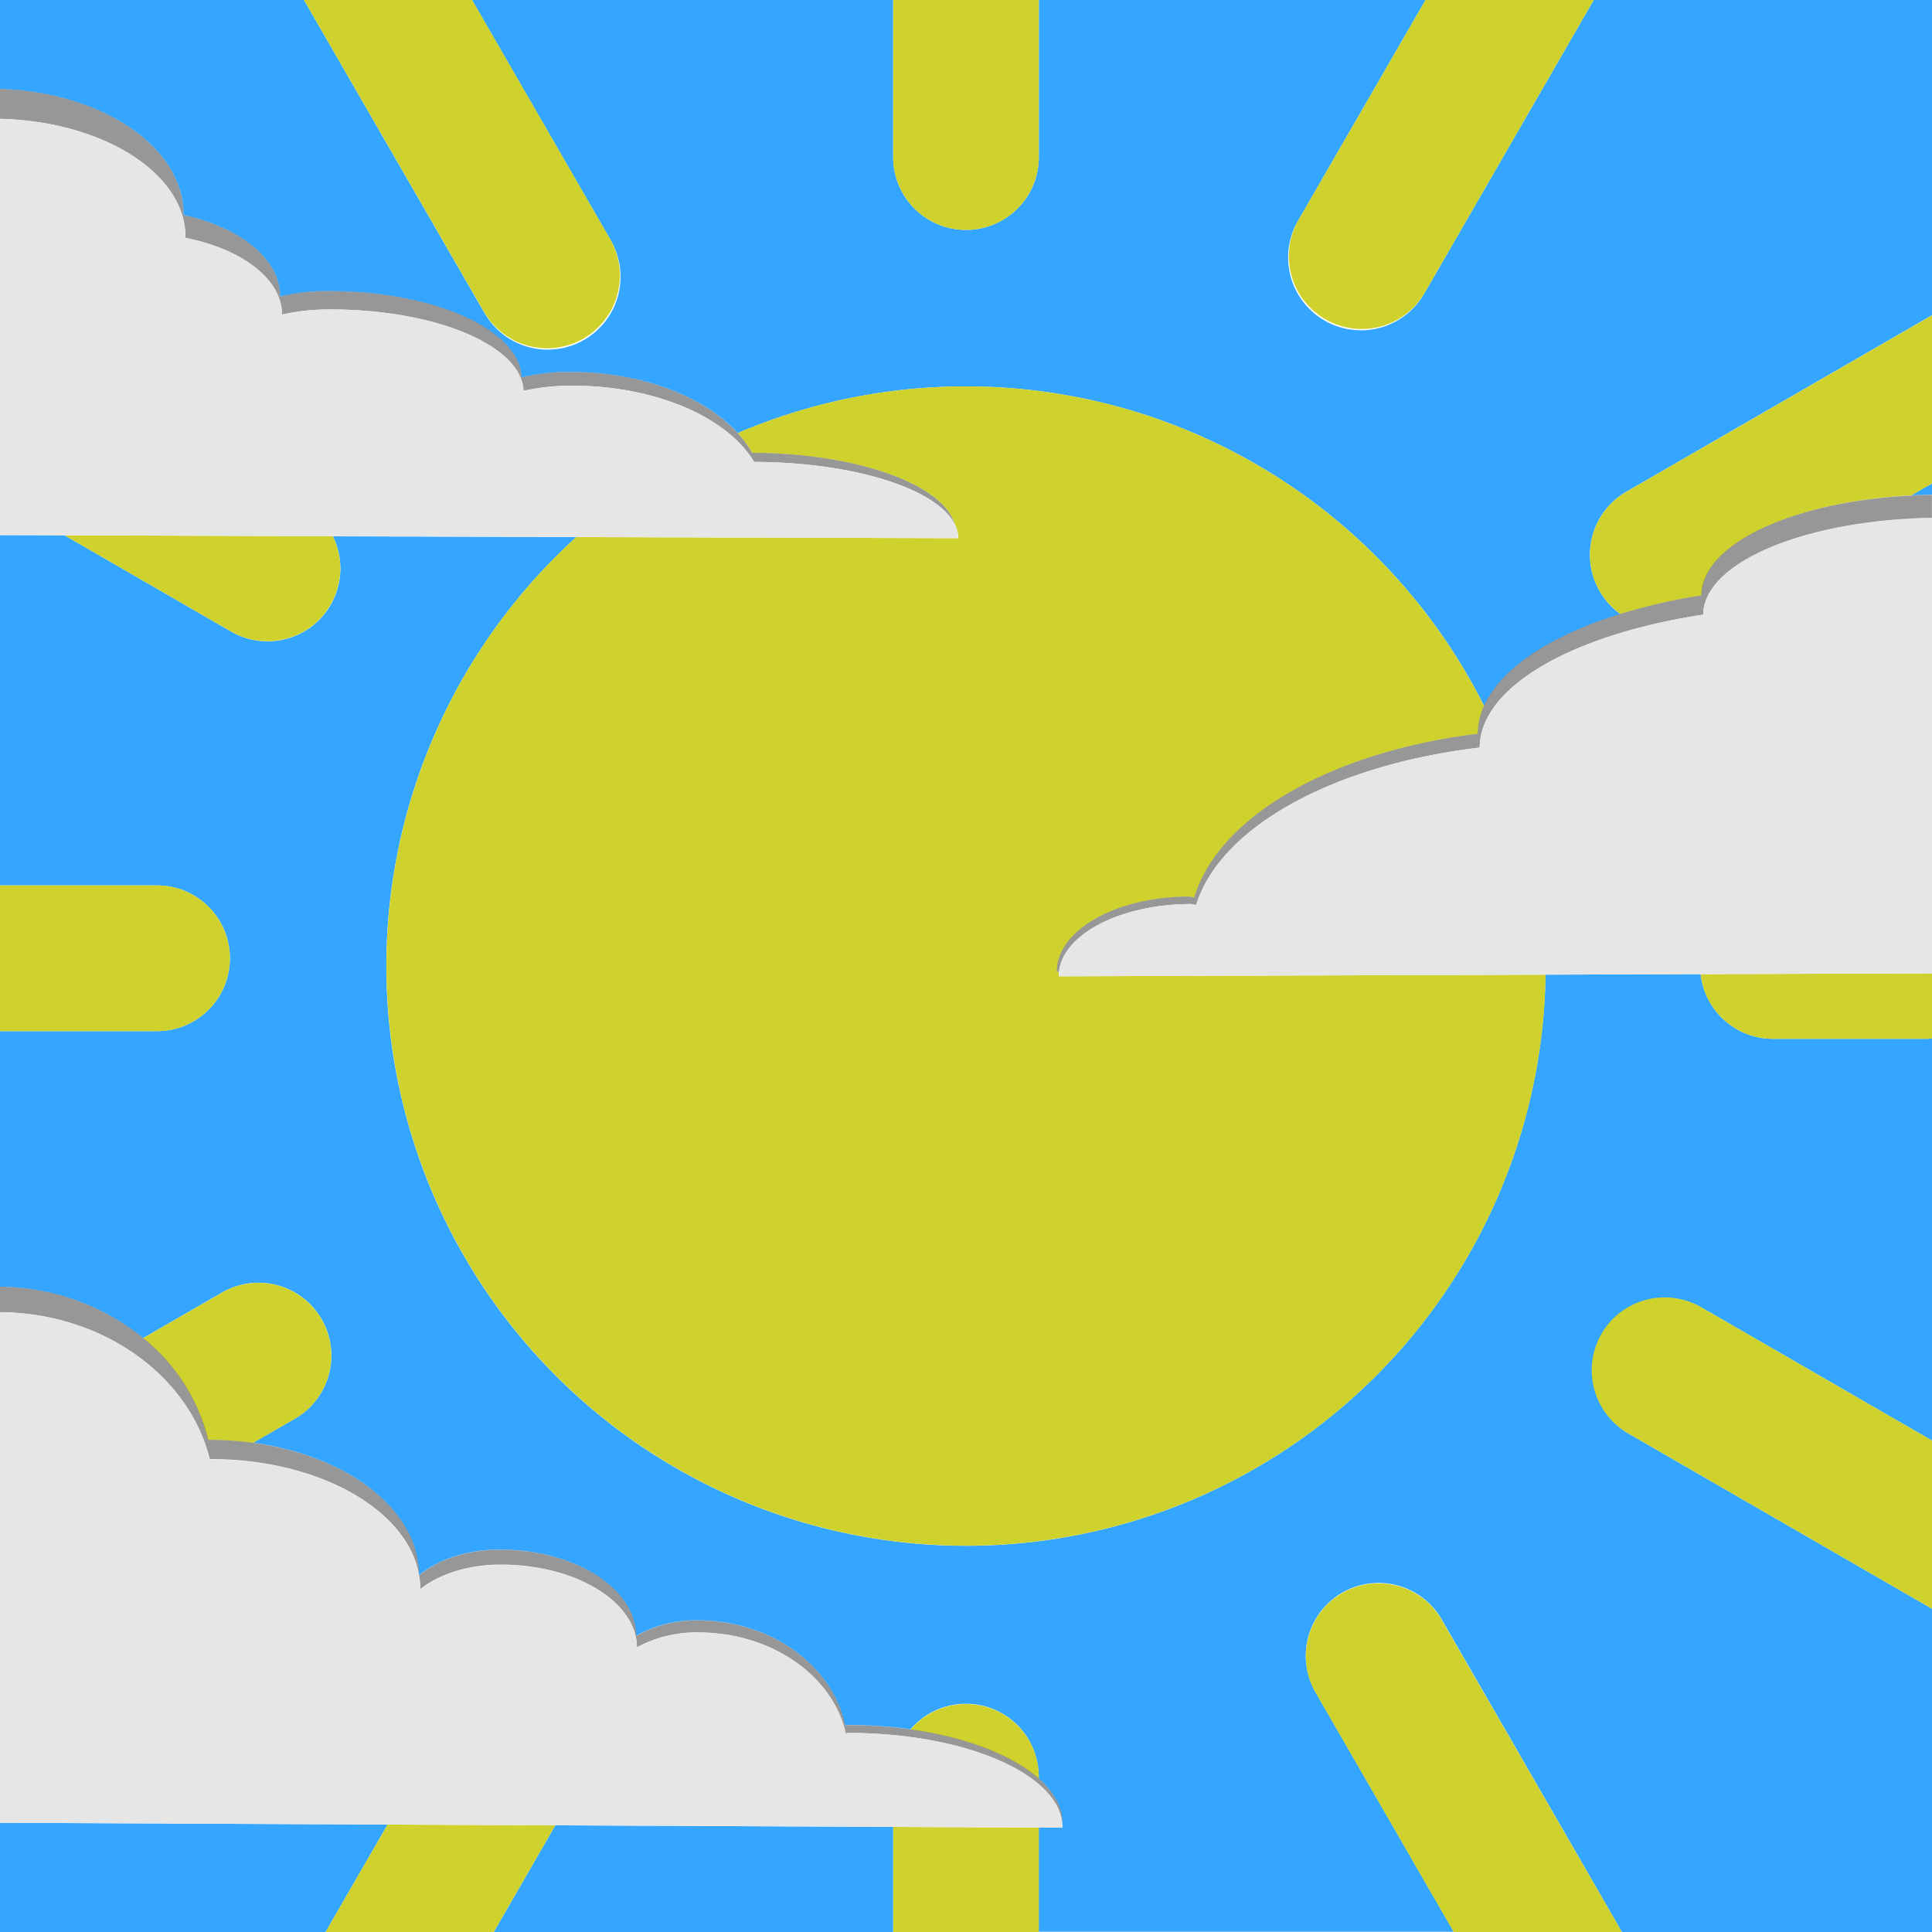 <svg id="Layer_7" data-name="Layer 7" xmlns="http://www.w3.org/2000/svg" viewBox="0 0 500 500"><defs><style>.cls-1{fill:#35a6ff;}.cls-2{fill:#cfd12c;}.cls-3{opacity:0.41;}.cls-4{fill:#e6e6e6;}</style></defs><path class="cls-1" d="M421.36,370.94a18.85,18.85,0,0,1,18.84-32.65L500,372.82V268.75c-.61.06-1.22.1-1.85.1h-39.3a18.85,18.85,0,0,1-18.73-16.74l-40.15.13A150,150,0,1,1,149.15,139l-63-.2a18.84,18.84,0,0,1-.58,17.75h0a18.85,18.85,0,0,1-25.75,6.9L16.71,138.54,0,138.48v90.67H40.65A18.85,18.85,0,0,1,59.5,248h0a18.85,18.85,0,0,1-18.85,18.85H0V333a59.79,59.79,0,0,1,37.07,13.28l20.41-11.78a18.85,18.85,0,0,1,25.75,6.89h0a18.86,18.86,0,0,1-6.9,25.75l-10.8,6.23c24.54,3.38,42.91,17.43,42.91,34.29l0,0c4.89-4.05,12.43-6.63,20.87-6.63,19.45,0,35.2,10,35.32,22.3a31.71,31.71,0,0,1,15.85-4c19.11,0,35,11.73,38.29,27.24l.64-.15a117.41,117.41,0,0,1,16.25,1.11,18.84,18.84,0,0,1,33.16,12.25v.48c3.92,3.5,6.15,7.46,6.15,11.67h-.06c0,.33.06.66.06,1l-6.15,0v27H376.23l-35.77-62a18.84,18.84,0,0,1,6.89-25.74h0a18.84,18.84,0,0,1,25.75,6.9L419.75,500H500V416.34Z"/><polygon class="cls-1" points="143.72 472.39 127.78 500 231.16 500 231.16 472.8 143.72 472.39"/><polygon class="cls-1" points="0 471.73 0 500 84.26 500 100.32 472.19 0 471.73"/><path class="cls-1" d="M47.51,55.43l-.07.23C62,58.71,72.49,67,72.51,76.73A53.19,53.19,0,0,1,85,75.32c27.33,0,49.54,10,50,22.35a52.82,52.82,0,0,1,12.52-1.42c18.6,0,34.81,6.38,43.43,15.83a150.13,150.13,0,0,1,193.13,70.6c4.36-9.77,17.28-18.21,35.24-23.78A19,19,0,0,1,414,153h0a18.85,18.85,0,0,1,6.9-25.74L500,81.58V0H412.45L368.73,75.72a18.85,18.85,0,1,1-32.64-18.85L368.93,0H268.85V40.65a18.85,18.85,0,0,1-37.7,0V0h-109l35.72,61.87a18.85,18.85,0,1,1-32.64,18.85L78.67,0H0V23C26.46,23.88,47.51,38.05,47.51,55.43Z"/><path class="cls-1" d="M500,128V125.1l-5.37,3.1Q497.29,128.07,500,128Z"/><path class="cls-2" d="M274.08,251.48h-.57c0-10.76,15.35-19.46,34.35-19.46l1.22.28c6.22-21,35.54-37.78,73.37-42.41a18,18,0,0,1,1.62-7.21,150.13,150.13,0,0,0-193.13-70.6,28.17,28.17,0,0,1,3.73,5.1c27.31.1,49.67,8.23,52.52,18.67a7.93,7.93,0,0,1,.82,3.43L149.15,139A150,150,0,1,0,400,252.24l-126,.43A9.39,9.39,0,0,1,274.08,251.48Z"/><path class="cls-2" d="M250,59.5a18.85,18.85,0,0,0,18.85-18.85V0h-37.7V40.65A18.85,18.85,0,0,0,250,59.5Z"/><path class="cls-2" d="M268.85,459.85a18.84,18.84,0,0,0-33.16-12.25c14.44,2,26.36,6.67,33.16,12.73Z"/><polygon class="cls-2" points="231.16 472.8 231.16 500 268.85 500 268.85 472.97 231.16 472.8"/><path class="cls-2" d="M59.5,248h0a18.85,18.85,0,0,0-18.85-18.85H0v37.7H40.65A18.85,18.85,0,0,0,59.5,248Z"/><path class="cls-2" d="M458.85,268.85h39.3c.63,0,1.24,0,1.85-.1V251.9l-59.88.21A18.85,18.85,0,0,0,458.85,268.85Z"/><path class="cls-2" d="M414,153h0a19,19,0,0,0,5.35,5.89,150,150,0,0,1,21-4.81c.12-13.35,23.78-24.33,54.34-25.89l5.37-3.1V81.58l-79.14,45.69A18.85,18.85,0,0,0,414,153Z"/><path class="cls-2" d="M53.89,372.69h0l.24-.06a84.54,84.54,0,0,1,11.39.77l10.8-6.23a18.86,18.86,0,0,0,6.9-25.75h0a18.85,18.85,0,0,0-25.75-6.89L37.07,346.31A48.87,48.87,0,0,1,53.89,372.69Z"/><path class="cls-2" d="M59.79,163.41a18.85,18.85,0,0,0,25.75-6.9h0a18.84,18.84,0,0,0,.58-17.75l-69.41-.22Z"/><path class="cls-2" d="M343,82.62a18.85,18.85,0,0,0,25.74-6.9L412.45,0H368.93L336.09,56.87A18.85,18.85,0,0,0,343,82.62Z"/><path class="cls-2" d="M151,87.62a18.85,18.85,0,0,0,6.9-25.75L122.19,0H78.67l46.6,80.72A18.85,18.85,0,0,0,151,87.62Z"/><path class="cls-2" d="M414.46,345.19a18.86,18.86,0,0,0,6.9,25.75L500,416.34V372.82l-59.8-34.53A18.85,18.85,0,0,0,414.46,345.19Z"/><path class="cls-2" d="M347.35,412.3h0A18.84,18.84,0,0,0,340.46,438l35.77,62h43.52L373.1,419.2A18.84,18.84,0,0,0,347.35,412.3Z"/><polygon class="cls-2" points="100.32 472.19 84.26 500 127.78 500 143.72 472.39 100.32 472.19"/><path class="cls-3" d="M440.29,154.09a150,150,0,0,0-21,4.81c-18,5.57-30.88,14-35.24,23.78a18,18,0,0,0-1.62,7.21c-37.83,4.63-67.15,21.41-73.37,42.41l-1.22-.28c-19,0-34.35,8.7-34.35,19.46h.57c1.12-9.79,16-17.52,34.27-17.52l1.22.27c6.23-20.18,35.54-36.3,73.38-40.75.11-15.83,24.14-29.28,57.85-34.41.12-13.5,26.31-24.48,59.2-25v-6q-2.72,0-5.37.18C464.07,129.76,440.41,140.74,440.29,154.09Z"/><path class="cls-3" d="M54.29,377.67l.25-.06c30,0,54.21,15.05,54.21,33.66l0,0c4.87-3.88,12.39-6.36,20.83-6.36,19.4,0,35.13,9.56,35.25,21.41a32.43,32.43,0,0,1,15.83-3.85c19.07,0,34.91,11.27,38.22,26.15l.64-.14c29.88,0,54.2,10.41,55.39,23.48H275c0-4.21-2.23-8.17-6.15-11.67-6.8-6.06-18.72-10.71-33.16-12.73a117.41,117.41,0,0,0-16.25-1.11l-.64.15c-3.31-15.51-19.18-27.24-38.29-27.24a31.71,31.71,0,0,0-15.85,4c-.12-12.34-15.87-22.3-35.32-22.3-8.44,0-16,2.58-20.87,6.63l0,0c0-16.86-18.37-30.91-42.91-34.29a84.54,84.54,0,0,0-11.39-.77l-.24.06h0a48.87,48.87,0,0,0-16.82-26.38A59.79,59.79,0,0,0,0,333v6.57C26.76,339.85,49,356.08,54.29,377.67Z"/><path class="cls-3" d="M48,61.32l-.07.22C62.53,64.42,73,72.22,73,81.41a56.19,56.19,0,0,1,12.5-1.33c27.33,0,49.54,9.39,50,21.07A55.76,55.76,0,0,1,148,99.81c21.77,0,40.29,8.23,47.16,19.73,26.1.09,47.67,7.09,52,16.31-2.85-10.44-25.21-18.57-52.52-18.67a28.17,28.17,0,0,0-3.73-5.1c-8.62-9.45-24.83-15.83-43.43-15.83A52.82,52.82,0,0,0,135,97.67c-.44-12.39-22.65-22.35-50-22.35a53.19,53.19,0,0,0-12.5,1.41c0-9.74-10.48-18-25.07-21.07l.07-.23C47.51,38.05,26.46,23.88,0,23v7.74C26.7,31.42,48,44.84,48,61.32Z"/><path class="cls-4" d="M440.8,159.07c-33.71,5.13-57.74,18.58-57.85,34.41-37.84,4.45-67.15,20.57-73.38,40.75l-1.22-.27c-18.25,0-33.15,7.73-34.27,17.52a9.39,9.39,0,0,0-.08,1.19l126-.43,40.15-.13L500,251.9V134C467.11,134.59,440.92,145.57,440.8,159.07Z"/><path class="cls-4" d="M143.72,472.39l87.43.41,37.7.17,6.15,0c0-.34,0-.67-.06-1-1.19-13.07-25.51-23.48-55.39-23.48l-.64.14c-3.31-14.88-19.15-26.15-38.22-26.15a32.43,32.43,0,0,0-15.83,3.85C164.74,414.51,149,405,129.61,405c-8.44,0-16,2.48-20.83,6.36l0,0c0-18.61-24.25-33.66-54.21-33.66l-.25.06C49,356.08,26.76,339.85,0,339.6V471.73l100.32.46Z"/><path class="cls-4" d="M86.12,138.76l63,.2,98.86.32a7.93,7.93,0,0,0-.82-3.43c-4.35-9.22-25.92-16.22-52-16.31C188.3,108,169.78,99.81,148,99.81a55.76,55.76,0,0,0-12.52,1.34c-.44-11.68-22.65-21.07-50-21.07A56.19,56.19,0,0,0,73,81.41c0-9.19-10.48-17-25.07-19.87l.07-.22C48,44.84,26.7,31.42,0,30.78v107.7l16.71.06Z"/></svg>